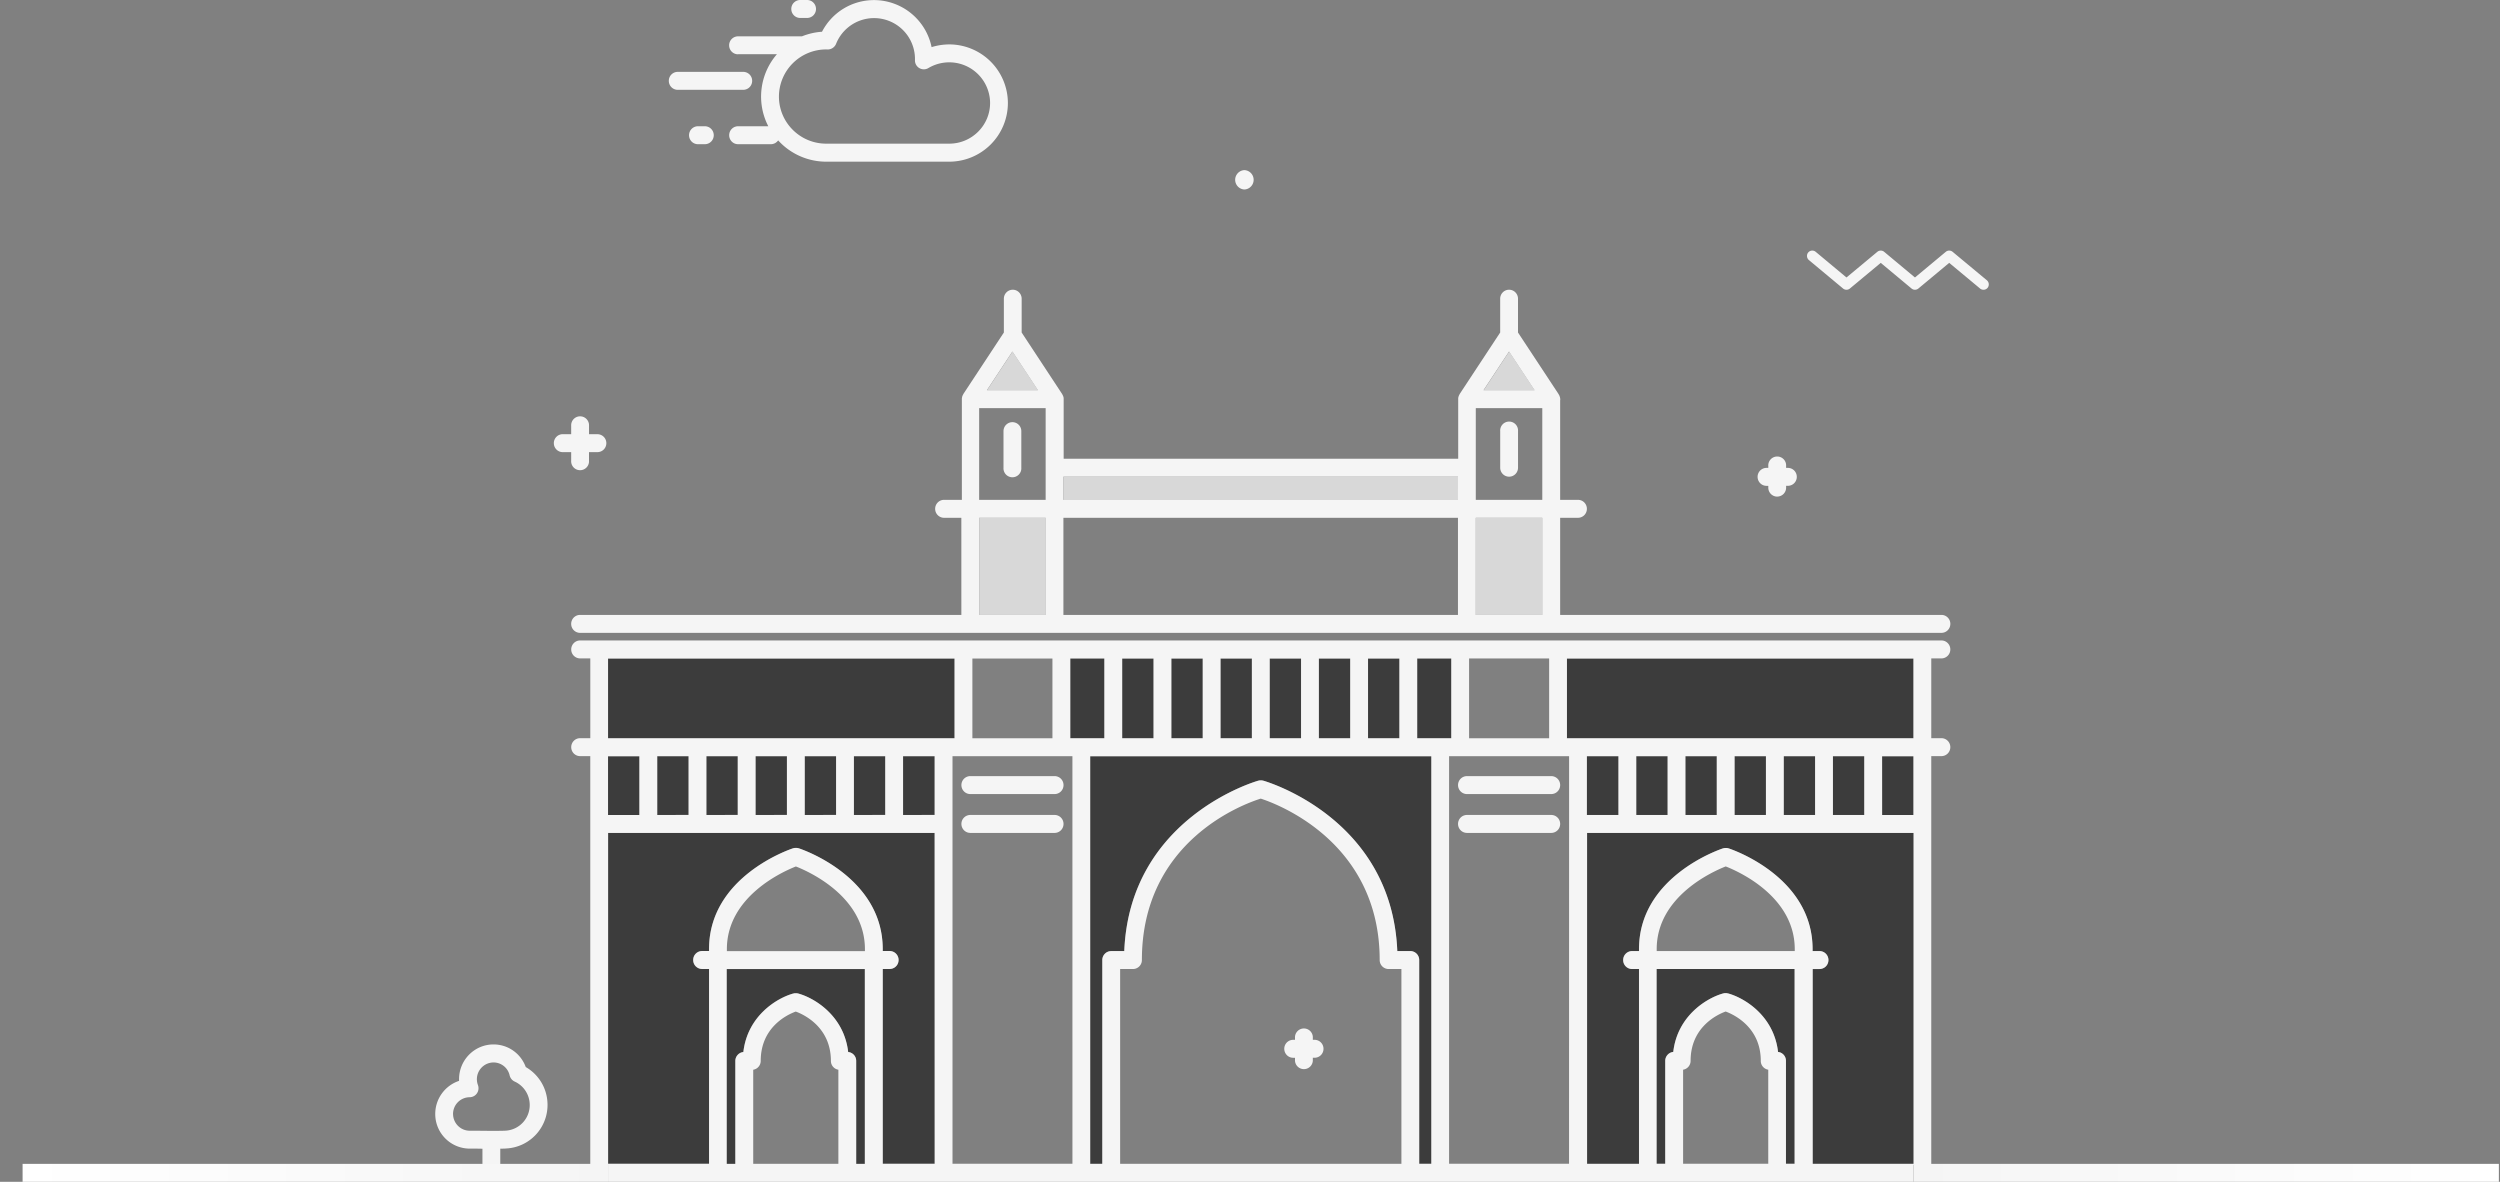 <svg xmlns="http://www.w3.org/2000/svg" width="110" height="52" fill="none">
    <rect width="100%" height="100%" fill="#808080" stroke="none"/>
    <g clip-path="url(#mumbai_svg__a)">
        <path fill="#3C3C3C" d="M26.754 36.647h14.37V51.21h-2.287v-8.575h.306a.393.393 0 0 0 .392-.395.393.393 0 0 0-.392-.395h-.306v-.087c0-3.183-3.547-4.387-3.699-4.434h-.003q-.03-.008-.06-.013-.007 0-.018-.003h-.078c-.01 0-.024.005-.034.005a.3.3 0 0 0-.045.011h-.005c-.151.05-3.7 1.25-3.7 4.434v.087h-.305a.393.393 0 0 0-.392.395c0 .218.175.395.392.395h.306v8.575h-4.442zm3.543-3.375v2.586h-1.38v-2.586zm2.163 0v2.586h-1.38v-2.586zm2.163 0v2.586h-1.38v-2.586zm2.164 0v2.586h-1.38v-2.586zm2.163 0v2.586h-1.38v-2.586zm2.173 0v2.586h-1.39v-2.586zm5.968-4.3h1.5v3.51h-1.5zm24.12 4.3v2.586h-1.39v-2.586zm2.163 0v2.586h-1.38v-2.586zm2.163 0v2.586h-1.38v-2.586zm2.163 0v2.586h-1.38v-2.586zm2.163 0v2.586h-1.38v-2.586zm2.163 0v2.586h-1.379v-2.586zm-3.793 13.012c-.186-1.604-1.49-2.38-2.202-2.575q-.011.001-.027-.005c-.013 0-.026-.006-.039-.006h-.076a.1.1 0 0 0-.041.008q-.012 0-.024.003c-.713.195-2.017.971-2.202 2.575a.395.395 0 0 0-.353.392v4.534h-.381v-8.575h6.074v8.575h-.382v-4.534a.39.39 0 0 0-.352-.392zm1.518-3.647h.306a.393.393 0 0 0 .391-.395.393.393 0 0 0-.391-.395h-.306v-.087c0-3.183-3.548-4.386-3.7-4.433h-.002q-.03-.008-.06-.014-.007 0-.016-.002h-.078c-.01 0-.021.005-.032.005a.2.2 0 0 0-.044.01h-.005c-.152.05-3.7 1.251-3.7 4.435v.086h-.305a.393.393 0 0 0-.392.395c0 .219.175.395.392.395h.305v8.576h-2.286V36.65h14.37v14.563h-4.442v-8.576zM63.853 32.482h-1.5v-3.51h1.5zm-1.803 9.365h-.572c-.24-5.895-5.847-7.485-5.904-7.5q-.012.001-.024-.006c-.013 0-.026-.005-.039-.005h-.076q-.021.002-.044.008-.01 0-.02.002c-.058.016-5.665 1.606-5.905 7.501h-.575a.393.393 0 0 0-.392.395v8.97h-.533V33.276h15.01v17.938h-.534v-8.97a.393.393 0 0 0-.392-.396m-.48-9.365h-1.38v-3.51h1.38zm-2.163 0h-1.38v-3.51h1.38zm-2.164 0h-1.38v-3.51h1.38zm-2.163 0H53.7v-3.51h1.38zm-2.163 0h-1.38v-3.51h1.38zm-2.163 0h-1.38v-3.51h1.38zM31.977 42.637h6.074v8.576h-.381v-4.534a.39.39 0 0 0-.353-.393c-.185-1.603-1.49-2.38-2.203-2.575q-.01.001-.026-.005c-.013 0-.026-.005-.039-.005h-.075a.1.1 0 0 0-.042.008q-.012 0-.024.002c-.713.195-2.017.972-2.202 2.575a.395.395 0 0 0-.353.393v4.534h-.381v-8.576zm52.215-6.777h-1.38v-2.585h1.38zm0-3.375H68.945v-3.51h15.247zm-57.438-3.51h15.247v3.51H26.754zm1.38 4.3v2.585h-1.38v-2.585z" class="mumbai_svg__dynamic-shade-fill">
        </path>
        <path fill="#D8D8D8" d="M43.086 27.058v-4.273h2.926v4.273zm21.854 0v-4.273h2.926v4.273zm1.463-11.59 1.124 1.704H65.28zm-10.926 5.508h8.68v1.02H46.795v-1.02h8.681m-10.926-5.508 1.124 1.704h-2.247z" class="mumbai_svg__dynamic-shade-fill">
        </path>
        <path fill="#F5F5F5" d="M54.754 8.338a.427.427 0 0 0 0-.853.427.427 0 0 0 0 .853M81.096 12.696a.235.235 0 0 0 .298 0l1.359-1.13 1.356 1.13a.235.235 0 0 0 .298 0l1.358-1.13 1.359 1.13a.235.235 0 0 0 .33-.031.24.24 0 0 0-.032-.333l-1.508-1.253a.235.235 0 0 0-.298 0l-1.358 1.13-1.356-1.13a.235.235 0 0 0-.298 0l-1.359 1.13-1.356-1.13a.234.234 0 0 0-.329.032.24.24 0 0 0 .032.332zM32.476 2.385h1.709a2.845 2.845 0 0 0-.38 3.17h-1.33a.393.393 0 0 0-.391.395c0 .219.175.395.392.395h1.442c.133 0 .25-.068.321-.168a2.86 2.86 0 0 0 2.114.937h5.413a2.584 2.584 0 0 0 2.581-2.58 2.584 2.584 0 0 0-2.58-2.58q-.399.002-.777.12A2.59 2.59 0 0 0 38.46.004c-.977 0-1.85.54-2.292 1.393-.31.02-.606.092-.883.202h-2.81a.393.393 0 0 0-.393.395c0 .219.175.395.392.395zm3.89-.208h.042a.4.4 0 0 0 .379-.247 1.8 1.8 0 0 1 3.472.671v.04a.39.39 0 0 0 .588.355 1.797 1.797 0 0 1 2.717 1.535c0 .988-.808 1.79-1.798 1.79h-5.413c-1.147 0-2.08-.929-2.08-2.074a2.08 2.08 0 0 1 2.096-2.072z" class="mumbai_svg__dynamic-shade-fill">
        </path>
        <path fill="#F5F5F5" d="M29.819 3.952h2.884a.393.393 0 0 0 .392-.395.393.393 0 0 0-.392-.395H29.82a.393.393 0 0 0-.392.395c0 .219.175.395.392.395M31.405 5.95a.393.393 0 0 0-.392-.395h-.303a.393.393 0 0 0-.392.395c0 .219.175.395.392.395h.303a.393.393 0 0 0 .392-.395M35.209.79h.303a.393.393 0 0 0 .392-.395.393.393 0 0 0-.392-.395h-.303a.393.393 0 0 0-.392.395c0 .218.175.395.392.395M24.76 19.894h.372v.374a.393.393 0 1 0 .784 0v-.374h.371a.393.393 0 0 0 .392-.395.393.393 0 0 0-.392-.394h-.37v-.374a.393.393 0 1 0-.785 0v.373h-.371a.393.393 0 0 0-.392.395c0 .219.175.395.392.395M56.901 46.542h.079v.079a.393.393 0 1 0 .784 0v-.08h.078a.393.393 0 0 0 .392-.394.393.393 0 0 0-.392-.395h-.078v-.079a.393.393 0 1 0-.784 0v.079H56.9a.393.393 0 0 0-.392.395c0 .218.175.395.392.395M78.197 21.85a.393.393 0 0 0 .392-.394v-.08h.078a.393.393 0 0 0 .392-.394.393.393 0 0 0-.392-.395h-.078v-.08a.393.393 0 1 0-.784 0v.08h-.079a.393.393 0 0 0-.392.395c0 .218.175.395.392.395h.079v.079c0 .218.175.395.392.395" class="mumbai_svg__dynamic-shade-fill">
        </path>
        <path fill="#F5F5F5" fill-rule="evenodd" d="M42.299 22.783h-.76a.393.393 0 0 1-.392-.395c0-.219.175-.395.392-.395h.783V17.53l.014-.071q0-.006.004-.013 0-.008.003-.014a.4.4 0 0 1 .04-.081v-.008l1.787-2.712v-1.488c0-.218.175-.395.392-.395.216 0 .391.177.391.396v1.487l1.787 2.715v.005a.5.5 0 0 1 .04.082l.002.006q.005.01.006.02a.2.2 0 0 1 .013.07v2.655h17.36V17.53a.3.3 0 0 1 .017-.084l.004-.014a.4.4 0 0 1 .04-.081v-.008l1.786-2.712v-1.488c0-.218.175-.395.392-.395s.392.177.392.396v1.487l1.758 2.667.011.017.01.017.01.017.011.018a.4.4 0 0 1 .042.102q.008.017.008.035l.005.024a.2.2 0 0 1 .005.036q0 .015-.002.026l-.003.027v4.376h.784c.217 0 .392.176.392.395a.393.393 0 0 1-.392.395h-.784v4.273h16.776c.217 0 .392.176.392.395a.393.393 0 0 1-.392.395h-59.9a.393.393 0 0 1-.391-.395c0-.219.175-.395.391-.395H42.3zm.784 0v4.273h2.926v-4.273zm2.926-4.824h-2.926v4.034h2.926zm18.142 4.824H46.79v4.273h17.36zm.784-4.824v4.034h2.926v-4.034zm0 4.824v4.273h2.926v-4.273zm2.586-5.614-1.123-1.703-1.124 1.703zm-3.37 3.805H46.79v1.019h17.36zm-18.482-3.805-1.123-1.703-1.123 1.703zm39.307 16.1v17.98l-63.748.003v-.708l-.125-.003-.126-.002h-.31a1.52 1.52 0 0 1-1.516-1.527c0-.677.442-1.254 1.048-1.454v-.076c0-.843.68-1.527 1.515-1.527.643 0 1.202.4 1.419.995.562.324.925.911.956 1.57a1.917 1.917 0 0 1-1.81 2.013q-.105.009-.267.008v.709h3.96V33.27h-.446a.393.393 0 0 1-.392-.396c0-.218.175-.394.392-.394h.447v-3.51h-.447a.393.393 0 0 1-.392-.395c0-.218.175-.395.392-.395h59.897c.216 0 .391.177.391.395a.393.393 0 0 1-.391.395h-.447v3.51h.447c.216 0 .391.176.391.395a.393.393 0 0 1-.391.395zM21.228 51.253h-3.3zm-1.293-2.238c0 .406.33.737.732.737h.313c.4.006 1.014.011 1.257-.002a1.127 1.127 0 0 0 1.069-1.187 1.13 1.13 0 0 0-.662-.975.4.4 0 0 1-.22-.27.726.726 0 0 0-.71-.57.737.737 0 0 0-.684.996.4.4 0 0 1-.045.363.39.39 0 0 1-.321.171.736.736 0 0 0-.73.737m21.19-12.367H26.757V51.21h4.442v-8.575h-.306a.393.393 0 0 1-.392-.395c0-.219.175-.395.392-.395h.306v-.087c0-3.183 3.548-4.384 3.7-4.434h.005a.3.3 0 0 1 .061-.013l.017-.003h.079l.018.003a.4.4 0 0 1 .06.013h.002c.152.047 3.7 1.25 3.7 4.434v.087h.305c.217 0 .392.176.392.395a.393.393 0 0 1-.392.395h-.305v8.575h2.286zm-10.826-.79v-2.585h-1.38v2.586zm2.163 0v-2.585h-1.38v2.586zm2.164 0v-2.585h-1.38v2.586zm2.163 0v-2.585h-1.38v2.586zm2.163 0v-2.585h-1.38v2.586zm2.174 0v-2.585h-1.39v2.586zm6.061-2.585H41.91V51.21h5.277zm1.406-4.3h-1.5v3.51h1.5zm22.62 6.886v-2.586h-1.39v2.586zm2.163 0v-2.586h-1.38v2.586zm2.163 0v-2.586h-1.38v2.586zm2.163 0v-2.586h-1.38v2.586zm2.163 0v-2.586h-1.379v2.586zm2.164 0v-2.586h-1.38v2.586zm-4.554 10.818c0-1.485-1.189-2.038-1.544-2.17h-.003c-.363.132-1.541.68-1.541 2.17 0 .198-.144.361-.33.39v4.144h3.747v-4.144a.39.39 0 0 1-.329-.39m-1.442-2.967c.713.195 2.017.971 2.202 2.575h-.005a.39.39 0 0 1 .353.392v4.534h.381v-8.575H72.89v8.575h.381v-4.534c0-.203.154-.371.353-.392.186-1.603 1.49-2.38 2.202-2.575q.012-.004.024-.003a.1.1 0 0 1 .042-.008h.076l.02.003q.009.002.019.003.014.006.026.005m-.1-5.587c.579.228 3.036 1.329 3.036 3.639v.086h-6.074v-.086c0-2.31 2.455-3.411 3.037-3.639m4.126 4.515h-.3v8.576h4.44V36.65H69.832v14.563h2.285v-8.576h-.305a.393.393 0 0 1-.392-.395c0-.218.175-.395.392-.395h.305v-.086c0-3.184 3.549-4.384 3.7-4.434h.005q.02-.007.045-.01l.015-.003.016-.003h.079l.01.002h.005q.03.005.06.014h.003c.151.047 3.7 1.25 3.7 4.434v.086h.305c.217 0 .392.177.392.395a.393.393 0 0 1-.392.395m-11.02-6.384v-2.98H63.76V51.21h5.278zm-4.4-3.77h3.522v-3.51H64.64zm-2.283 0h1.5v-3.51h-1.5zm-1.651 9.76c0-5.198-4.51-6.87-5.233-7.104-.766.24-5.23 1.867-5.23 7.103a.393.393 0 0 1-.393.395h-.564v8.576h12.376v-8.576h-.564a.393.393 0 0 1-.392-.395m.776-.396h.572c.217 0 .392.177.392.395v8.97h.533V33.276h-15.01v17.938h.533v-8.97c0-.22.175-.396.392-.396h.575c.24-5.895 5.847-7.485 5.904-7.5q.01-.004.021-.003l.016-.004q.014-.004.029-.004h.076l.019.002.02.003q.011.006.023.005c.058.016 5.664 1.606 5.905 7.502m-1.288-9.365h1.38v-3.51h-1.38zm-2.164 0h1.38v-3.51h-1.38zm-2.163 0h1.38v-3.51h-1.38zm-2.163 0h1.38v-3.51h-1.38zm-2.163 0h1.38v-3.51h-1.38zm-2.164 0h1.38v-3.51h-1.38zm-14.357 5.64c-.582.228-3.037 1.329-3.037 3.639v.086h6.074v-.086c0-2.31-2.457-3.411-3.037-3.639m3.034 4.515h-6.079v8.576h.381v-4.534c0-.203.154-.371.353-.392.186-1.604 1.49-2.38 2.202-2.575q.012-.004.024-.003a.1.1 0 0 1 .042-.008h.076l.02.003.019.002a.1.1 0 0 0 .026.006c.713.194 2.017.971 2.202 2.575a.39.39 0 0 1 .353.392v4.534h.381zm-1.494 4.04c0-1.486-1.189-2.039-1.544-2.17h-.003c-.363.131-1.541.679-1.541 2.17 0 .197-.144.36-.33.389v4.144h3.747v-4.144a.39.39 0 0 1-.329-.39M82.813 35.86h1.379v-2.585h-1.38zm-13.868-3.375h15.247v-3.51H68.945zm-26.16 0h3.522v-3.51h-3.522zM42 28.975H26.754v3.51H42zM28.133 35.86v-2.585h-1.38v2.585z" class="mumbai_svg__dynamic-shade-fill" clip-rule="evenodd">
        </path>
        <path fill="#F5F5F5" d="M42.694 34.939h3.71a.393.393 0 0 0 .391-.395.393.393 0 0 0-.391-.395h-3.71a.393.393 0 0 0-.392.395c0 .218.175.395.392.395M42.694 36.648h3.71a.393.393 0 0 0 .391-.395.393.393 0 0 0-.391-.395h-3.71a.393.393 0 0 0-.392.395c0 .218.175.395.392.395M68.256 34.149h-3.71a.393.393 0 0 0-.392.395c0 .218.175.395.392.395h3.71a.393.393 0 0 0 .391-.395.393.393 0 0 0-.392-.395M68.256 35.858h-3.71a.393.393 0 0 0-.392.395c0 .218.175.395.392.395h3.71a.393.393 0 0 0 .391-.395.393.393 0 0 0-.392-.395M44.546 18.575a.393.393 0 0 0-.392.395v1.609a.393.393 0 1 0 .784 0V18.97a.393.393 0 0 0-.392-.395M66.4 20.974a.393.393 0 0 0 .393-.395V18.97a.393.393 0 1 0-.784 0v1.609c0 .218.175.395.392.395" class="mumbai_svg__dynamic-shade-fill">
        </path>
        <path fill="url(#mumbai_svg__b)" d="M26.752 51.21H.994V52h25.758z">
        </path>
        <path fill="#F5F5F5" d="M84.192 51.21H26.754V52h57.438z" class="mumbai_svg__dynamic-shade-fill">
        </path>
        <path fill="url(#mumbai_svg__c)" d="M109.95 51.21H84.192V52h25.758z">
        </path>
    </g>
    <defs>
        <linearGradient id="mumbai_svg__b" x1="0.994" x2="26.752" y1="51.605" y2="51.605" gradientUnits="userSpaceOnUse">
            <stop stop-color="#fff">
            </stop>
            <stop class="mumbai_svg__dynamic-shade-stop-color" offset="1" stop-color="#F5F5F5">
            </stop>
        </linearGradient>
        <linearGradient id="mumbai_svg__c" x1="84.192" x2="109.953" y1="51.605" y2="51.605" gradientUnits="userSpaceOnUse">
            <stop class="mumbai_svg__dynamic-shade-stop-color" stop-color="#F5F5F5">
            </stop>
            <stop offset="1" stop-color="#fff">
            </stop>
        </linearGradient>
        <clipPath id="mumbai_svg__a">
            <path fill="#fff" d="M.994 0h108.959v52H.993z">
            </path>
        </clipPath>
    </defs>
</svg>